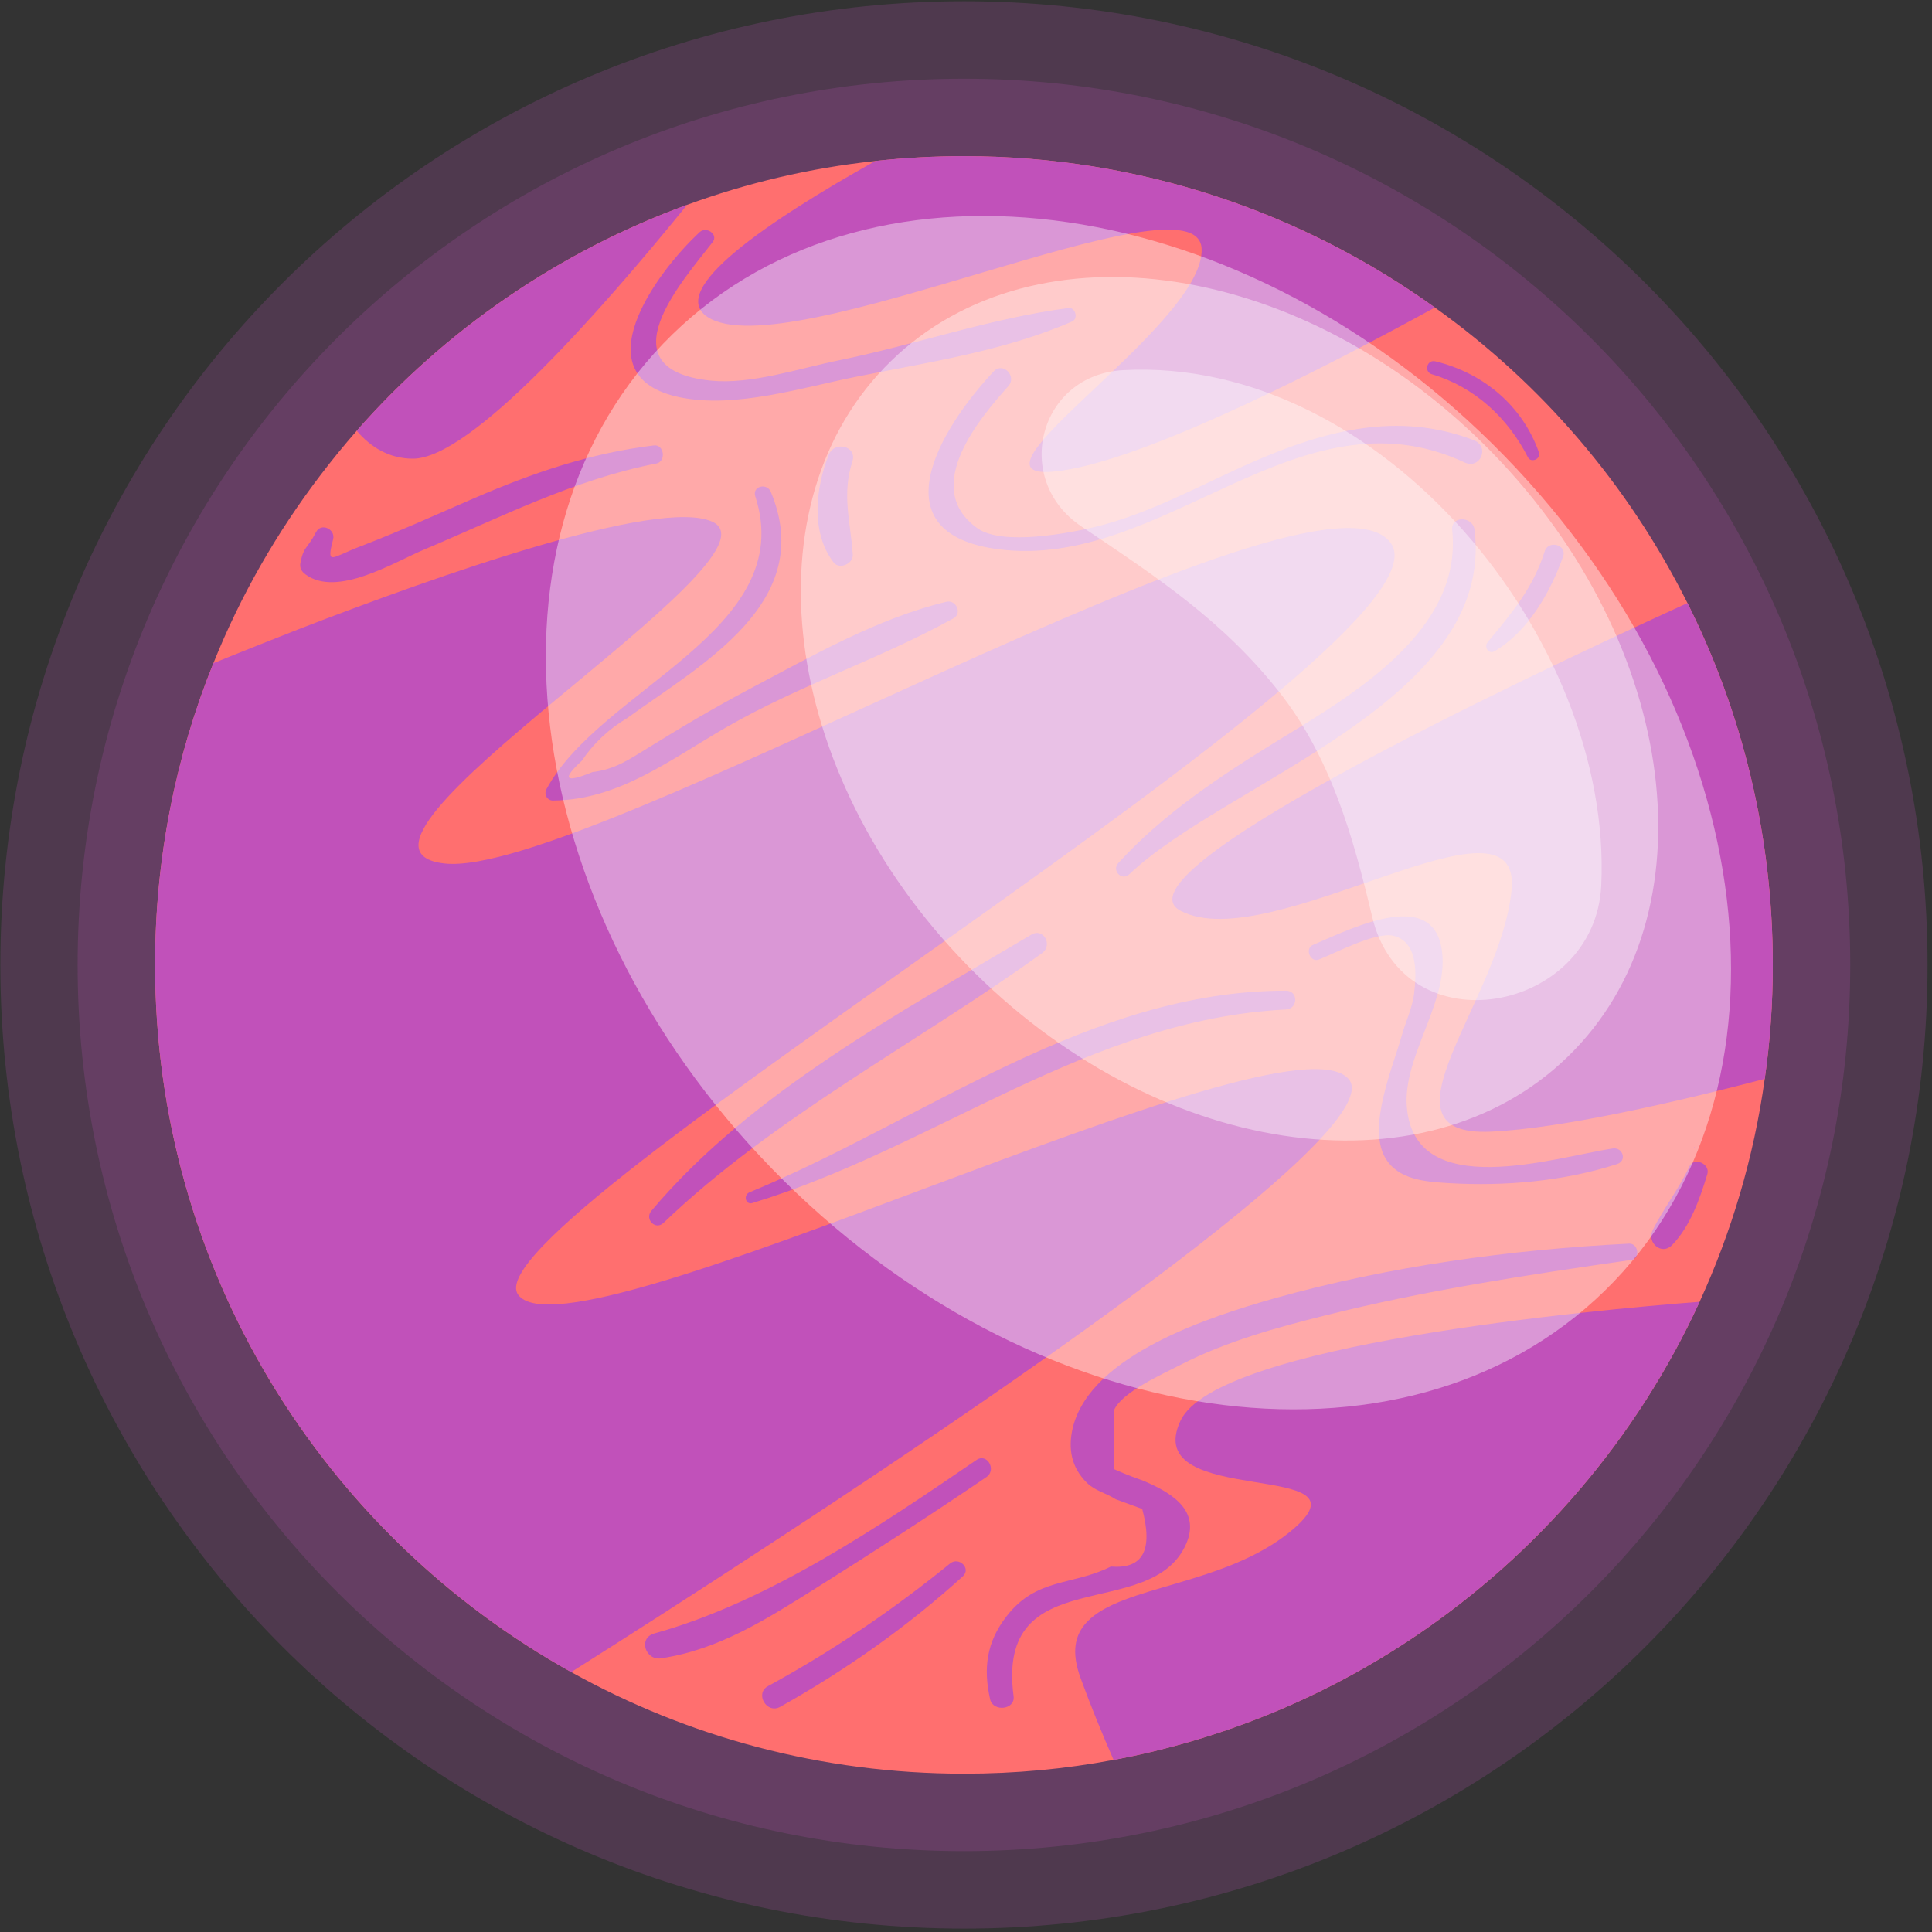 <svg version="1.2" xmlns="http://www.w3.org/2000/svg" viewBox="0 0 1080 1080" width="1080" height="1080">
	<rect x="0" y="0" width="1080" height="1080" fill="#333333" stroke="none"/>
	<title>OBJECTS</title>
	<style>
		.s0 { opacity: .2;fill: #c151ba } 
		.s1 { fill: #ff6f6f } 
		.s2 { fill: #c151ba } 
		.s3 { opacity: .4;mix-blend-mode: overlay;fill: #ffffff } 
		.s4 { fill: #ffffff } 
	</style>
	<g id="OBJECTS">
		<g id="&lt;Group&gt;">
			<g id="-e-">
				<path id="&lt;Path&gt;" class="s0" d="m538.9 1078.1c-297.9 0-538.7-240.8-538.7-538.7 0-297.9 240.8-538.7 538.7-538.7 297.8 0 538.6 240.8 538.6 538.7 0 297.9-240.8 538.7-538.6 538.7z"/>
				<path id="&lt;Path&gt;" class="s0" d="m538.9 1034.8c-274 0-495.5-221.4-495.5-495.4 0-274 221.5-495.4 495.5-495.4 273.9 0 495.4 221.4 495.4 495.4 0 274-221.5 495.4-495.4 495.4z"/>
				<g id="&lt;Group&gt;">
					<g id="&lt;Group&gt;">
						<path id="&lt;Path&gt;" class="s1" d="m991 539.4c0 21.6-1.5 42.9-4.5 63.7-6.1 43.9-18.6 85.7-36.4 124.6-35 76.3-90.6 141.1-159.6 187.4-49.9 33.5-106.7 57.2-168 68.7-27.1 5.1-55.1 7.7-83.6 7.7-79.8 0-154.6-20.6-219.6-56.8-138.8-77.2-232.6-225.3-232.6-395.3 0-59.6 11.5-116.6 32.6-168.7 15.2-37.9 35.5-73.2 60-105.3 6.4-8.4 13.2-16.7 20.1-24.6 49.5-56.3 112.8-100.1 184.7-126.3 33.4-12.2 68.6-20.6 105.2-24.5 16.3-1.8 32.8-2.7 49.6-2.7 98.2 0 189.1 31.4 263.2 84.6 59.6 42.5 108.2 99.2 141.2 165.2 30.5 60.9 47.7 129.6 47.7 202.3z"/>
						<path id="&lt;Path&gt;" class="s2" d="m753.9 603.2c22.2 25.9-171.1 160.2-317.4 256-46.7 30.7-88.7 57.5-117.2 75.5-138.8-77.2-232.6-225.3-232.6-395.3 0-59.6 11.5-116.6 32.6-168.7 11.1-4.5 27.8-11.2 47.7-19 77.1-29.8 201.4-73.9 231.3-60 44.1 20.6-229.2 182.2-149.8 191 79.3 8.8 487.8-235.1 528.9-179.2 41.1 55.8-517.2 379-487.8 420.2 29.4 41.1 429-161.7 464.3-120.5z"/>
						<path id="&lt;Path&gt;" class="s2" d="m802.1 171.9c-62 34-154.3 81.2-204 90.4-79.3 14.7 76.4-79.4 73.6-123.5-3-44.1-232.2 67.6-276.3 38.3-22.6-15.1 33.7-53.4 93.9-87.1 0 0 0-0.1 0 0 16.3-1.8 32.8-2.7 49.6-2.7 98.2 0 189.1 31.4 263.2 84.6z"/>
						<path id="&lt;Path&gt;" class="s2" d="m991 539.4c0 21.6-1.5 42.9-4.5 63.7-46.3 12.1-112.5 27.7-153.2 29.5-67.6 2.9 5.9-73.5 11.7-135.2 5.9-61.7-135.2 38.2-185.1 11.7-38.8-20.5 182.2-125.7 283.4-172 30.5 60.9 47.7 129.6 47.7 202.3z"/>
						<path id="&lt;Path&gt;" class="s2" d="m950.1 727.7c-35 76.3-90.6 141.1-159.6 187.4-49.9 33.5-106.7 57.2-168 68.7-6.3-14.4-12.7-30-18.4-45.6-5.4-14.7-3.3-24.4 3.6-31.6 19.3-20.4 77-20.3 113.9-50.7 50-41.2-85.2-11.7-61.7-61.7 20.2-42.9 230.9-61.9 290.2-66.5z"/>
						<path id="&lt;Path&gt;" class="s2" d="m384.1 114.5c-49.7 61.2-121.1 141.9-153.3 141.9-13.1 0-23.5-6.3-31.4-15.6 49.5-56.3 112.8-100.1 184.7-126.3z"/>
						<g id="&lt;Group&gt;">
							<path id="&lt;Path&gt;" class="s2" d="m391.2 129.7c-24.9 23-66.8 81-11.1 92.4 31.1 6.4 68.3-5.5 98.5-11.5 40.3-8.1 83-14.4 120.7-30.9 3.6-1.5 1.9-8-2-7.5-43.4 5.6-85.7 20.6-128.7 29.3-22.1 4.5-48.6 13.5-71 11.3-61-6.1-15.4-56.5 0.8-77.5 3.3-4.3-3.5-8.9-7.2-5.6z"/>
						</g>
						<g id="&lt;Group&gt;">
							<path id="&lt;Path&gt;" class="s2" d="m555.5 207.6c-31.1 33.2-64.5 90.6 2.4 99.4 92.5 12.1 167.7-91.9 260.8-48.5 8.8 4.1 14.3-8.8 5.2-12.4-42.3-16.3-83-5.5-123.2 12-29.3 12.8-57.4 28.9-88.7 36.5-13.5 3.2-51.4 10.8-65.6 0.7-32.5-23.1 2.8-63.1 17.3-79.5 4.9-5.5-3.1-13.7-8.2-8.2z"/>
						</g>
						<g id="&lt;Group&gt;">
							<path id="&lt;Path&gt;" class="s2" d="m811.8 296.3c5.9 56.4-55.9 92.3-97 117.4-31.9 19.6-64.4 41-89.7 68.8-3.8 4.2 2.1 10.2 6.2 6.2 54.1-51.5 204.6-96.9 193-192.4-0.9-7.9-13.4-8.1-12.5 0z"/>
						</g>
						<g id="&lt;Group&gt;">
							<path id="&lt;Path&gt;" class="s2" d="m576.5 522.5c-73.1 43.4-156.9 88.4-212.4 154.4-3.9 4.6 2.3 11 6.8 6.7 62.2-59.6 141.9-100.5 211.6-150.8 6.2-4.4 0.8-14.4-6-10.3z"/>
						</g>
						<g id="&lt;Group&gt;">
							<path id="&lt;Path&gt;" class="s2" d="m420.6 672.5c102.8-31.3 187.6-102.6 298.3-108.2 6.8-0.4 6.9-10.5 0-10.5-109.6-0.1-202.4 72.4-299.9 112.7-3.6 1.5-2.3 7.2 1.6 6z"/>
						</g>
						<g id="&lt;Group&gt;">
							<path id="&lt;Path&gt;" class="s2" d="m737.2 536.4c9.3-3.6 31.9-15.7 41.8-13.3 14.4 3.6 12.6 22.9 11.5 32.3-0.9 7.8-4.9 16.2-7 23.8-4.8 17.2-19.2 50.5-9.2 67.9 7.2 12.6 22.9 13.5 36 14.3 31 1.8 64.1-1.1 93.7-10.7 5.6-1.8 3.2-9.5-2.4-8.7-32.2 4.8-111.1 30.7-115.2-23.5-2-27 21.1-55.6 20-82.8-1.7-41.4-49.3-17.4-72.6-7.4-4.5 2-1.3 9.9 3.4 8.1z"/>
						</g>
						<g id="&lt;Group&gt;">
							<path id="&lt;Path&gt;" class="s2" d="m947.1 641.7c0.3 0 0.3-0.4 0-0.4-0.2 0-0.2 0.4 0 0.4z"/>
						</g>
						<g id="&lt;Group&gt;">
							<path id="&lt;Path&gt;" class="s2" d="m910.7 695.2c-66.2 3.3-134.8 12.7-198.7 30.7-34.3 9.8-102.3 31.1-112.3 72.2-2.8 11.7-0.8 22.2 7.8 30.7 4.7 4.7 10.9 5.8 16.2 9.3q7.4 2.7 14.8 5.4 9.3 34.5-17.5 32.2c-21.3 10.8-41.6 6-58.4 27.9-11.2 14.4-13 29.2-9.1 46.4 1.7 7.1 14.1 5.8 13.1-1.8-10.1-76.2 76.7-40.5 96.4-85 8.6-19.4-9.1-29.2-24.2-35.6q-8.2-2.8-16.2-6.4 0.1-16.5 0.2-33c4.2-9.9 27.1-20.1 37.4-25.4 25.2-12.9 53-20.6 80.3-27.4 56.6-14.2 113.8-22.8 171.4-31.1 5.2-0.8 3.9-9.3-1.2-9.1z"/>
						</g>
						<g id="&lt;Group&gt;">
							<path id="&lt;Path&gt;" class="s2" d="m545.9 816.1c-54.2 37-116.3 79.3-180.1 97-9.2 2.5-5.1 15.3 3.8 13.9 32.6-4.9 59.2-22.1 86.8-39.4 32-20.1 63.8-40.7 95-61.9 5.9-4 0.4-13.6-5.5-9.6z"/>
						</g>
						<g id="&lt;Group&gt;">
							<path id="&lt;Path&gt;" class="s2" d="m436.2 954.1c36.7-20.6 70.8-44.6 102-72.9 4.9-4.5-2.2-11.2-7.1-7.2-31.9 25.9-65.7 48.9-101.7 68.5-7.7 4.1-0.8 15.9 6.8 11.6z"/>
						</g>
						<g id="&lt;Group&gt;">
							<path id="&lt;Path&gt;" class="s2" d="m422.2 277.4c24.3 74.8-86.4 107.4-116.7 163.7-1.6 2.8 0.3 6.5 3.7 6.4 36.8-0.3 65.8-23.1 96.7-40.9 41-23.6 85.9-38.2 127-60.9 5.2-2.8 1.6-10.6-3.9-9.3-38.6 9.3-75 30.3-109.9 48.7-19.6 10.4-38.4 21.5-57.2 33.2-10.3 6.3-18.1 11.8-30.7 13.3q-23 9.4-6-6.3 9.9-14.7 25.4-23.9c41.6-30.1 106-64.8 80.3-126.4-2.1-5.2-10.5-3.3-8.7 2.4z"/>
						</g>
						<g id="&lt;Group&gt;">
							<path id="&lt;Path&gt;" class="s2" d="m463.3 254.2c-7.4 18.5-10.2 43.4 2.7 60.2 3.3 4.2 11.1 0.7 10.7-4.5-1.3-18.6-6.2-33.4-0.2-52 2.7-8.6-10-11.6-13.2-3.7z"/>
						</g>
						<g id="&lt;Group&gt;">
							<path id="&lt;Path&gt;" class="s2" d="m365.5 249c-35.6 4.3-67.9 15.4-100.7 29.6-21 9.1-41.9 18.6-63.3 26.8-16.3 6.2-19.2 11.3-15.3-3.9 1.5-5.7-6.7-9.5-9.5-4.1-5.1 9.8-6.8 7.7-8.7 16.9-0.7 2.9 0.5 5.2 2.8 6.8 17.6 13 49.2-6.7 66.3-13.9 42.7-18 84-39.2 129.8-48.1 5.6-1.1 4.4-10.8-1.4-10.1z"/>
						</g>
						<g id="&lt;Group&gt;">
							<path id="&lt;Path&gt;" class="s2" d="m800.4 209.2c23.9 7.1 42.5 24.4 53.7 46.4 1.7 3.4 7.4 1 6.2-2.6-9.2-26.2-31.1-44.5-57.9-51-4.7-1.2-6.6 5.8-2 7.2z"/>
						</g>
						<g id="&lt;Group&gt;">
							<path id="&lt;Path&gt;" class="s2" d="m863.5 308.2c-6.5 20.6-18.5 34.6-31.9 50.8-2.2 2.7 0.6 7 3.9 5 18.7-11 31.3-33.1 38.3-53 2.3-6.4-8.2-9.4-10.3-2.8z"/>
						</g>
						<g id="&lt;Group&gt;">
							<path id="&lt;Path&gt;" class="s2" d="m944.3 652.2c-5.8 12.5-14.4 23.3-20.5 35.6-3.3 6.8 5 14.1 10.8 8.3 10.2-10.4 15.6-25.9 19.8-39.7 1.8-5.8-7.5-10-10.1-4.2z"/>
						</g>
					</g>
					<path id="&lt;Path&gt;" class="s3" d="m841 254.9c143.9 147.7 168.9 356.7 55.9 466.8-113 110.1-321.3 79.6-465.1-68.1-143.9-147.6-168.9-356.6-55.9-466.7 113-110.1 321.3-79.7 465.1 68z"/>
					<path id="&lt;Path&gt;" class="s3" d="m834.2 253.1c104.6 107.3 123.6 258.4 42.4 337.4-81.1 79.1-231.6 56.1-336.2-51.2-104.6-107.3-123.5-258.4-42.4-337.4 81.1-79.1 231.7-56.1 336.2 51.2z"/>
					<g id="&lt;Group&gt;" style="opacity: .4;mix-blend-mode: overlay">
						<path id="&lt;Path&gt;" class="s4" d="m604.4 294.2c41.7 28 78.9 52.4 110.6 92.5 28.9 36.6 41.4 80.9 52 125.6 17.5 74 124.7 54.1 128.1-17.3 6.6-137-122.8-295.7-267-288.1-47.4 2.4-62.6 61.1-23.7 87.3z"/>
					</g>
				</g>
			</g>
		</g>
	</g>
</svg>